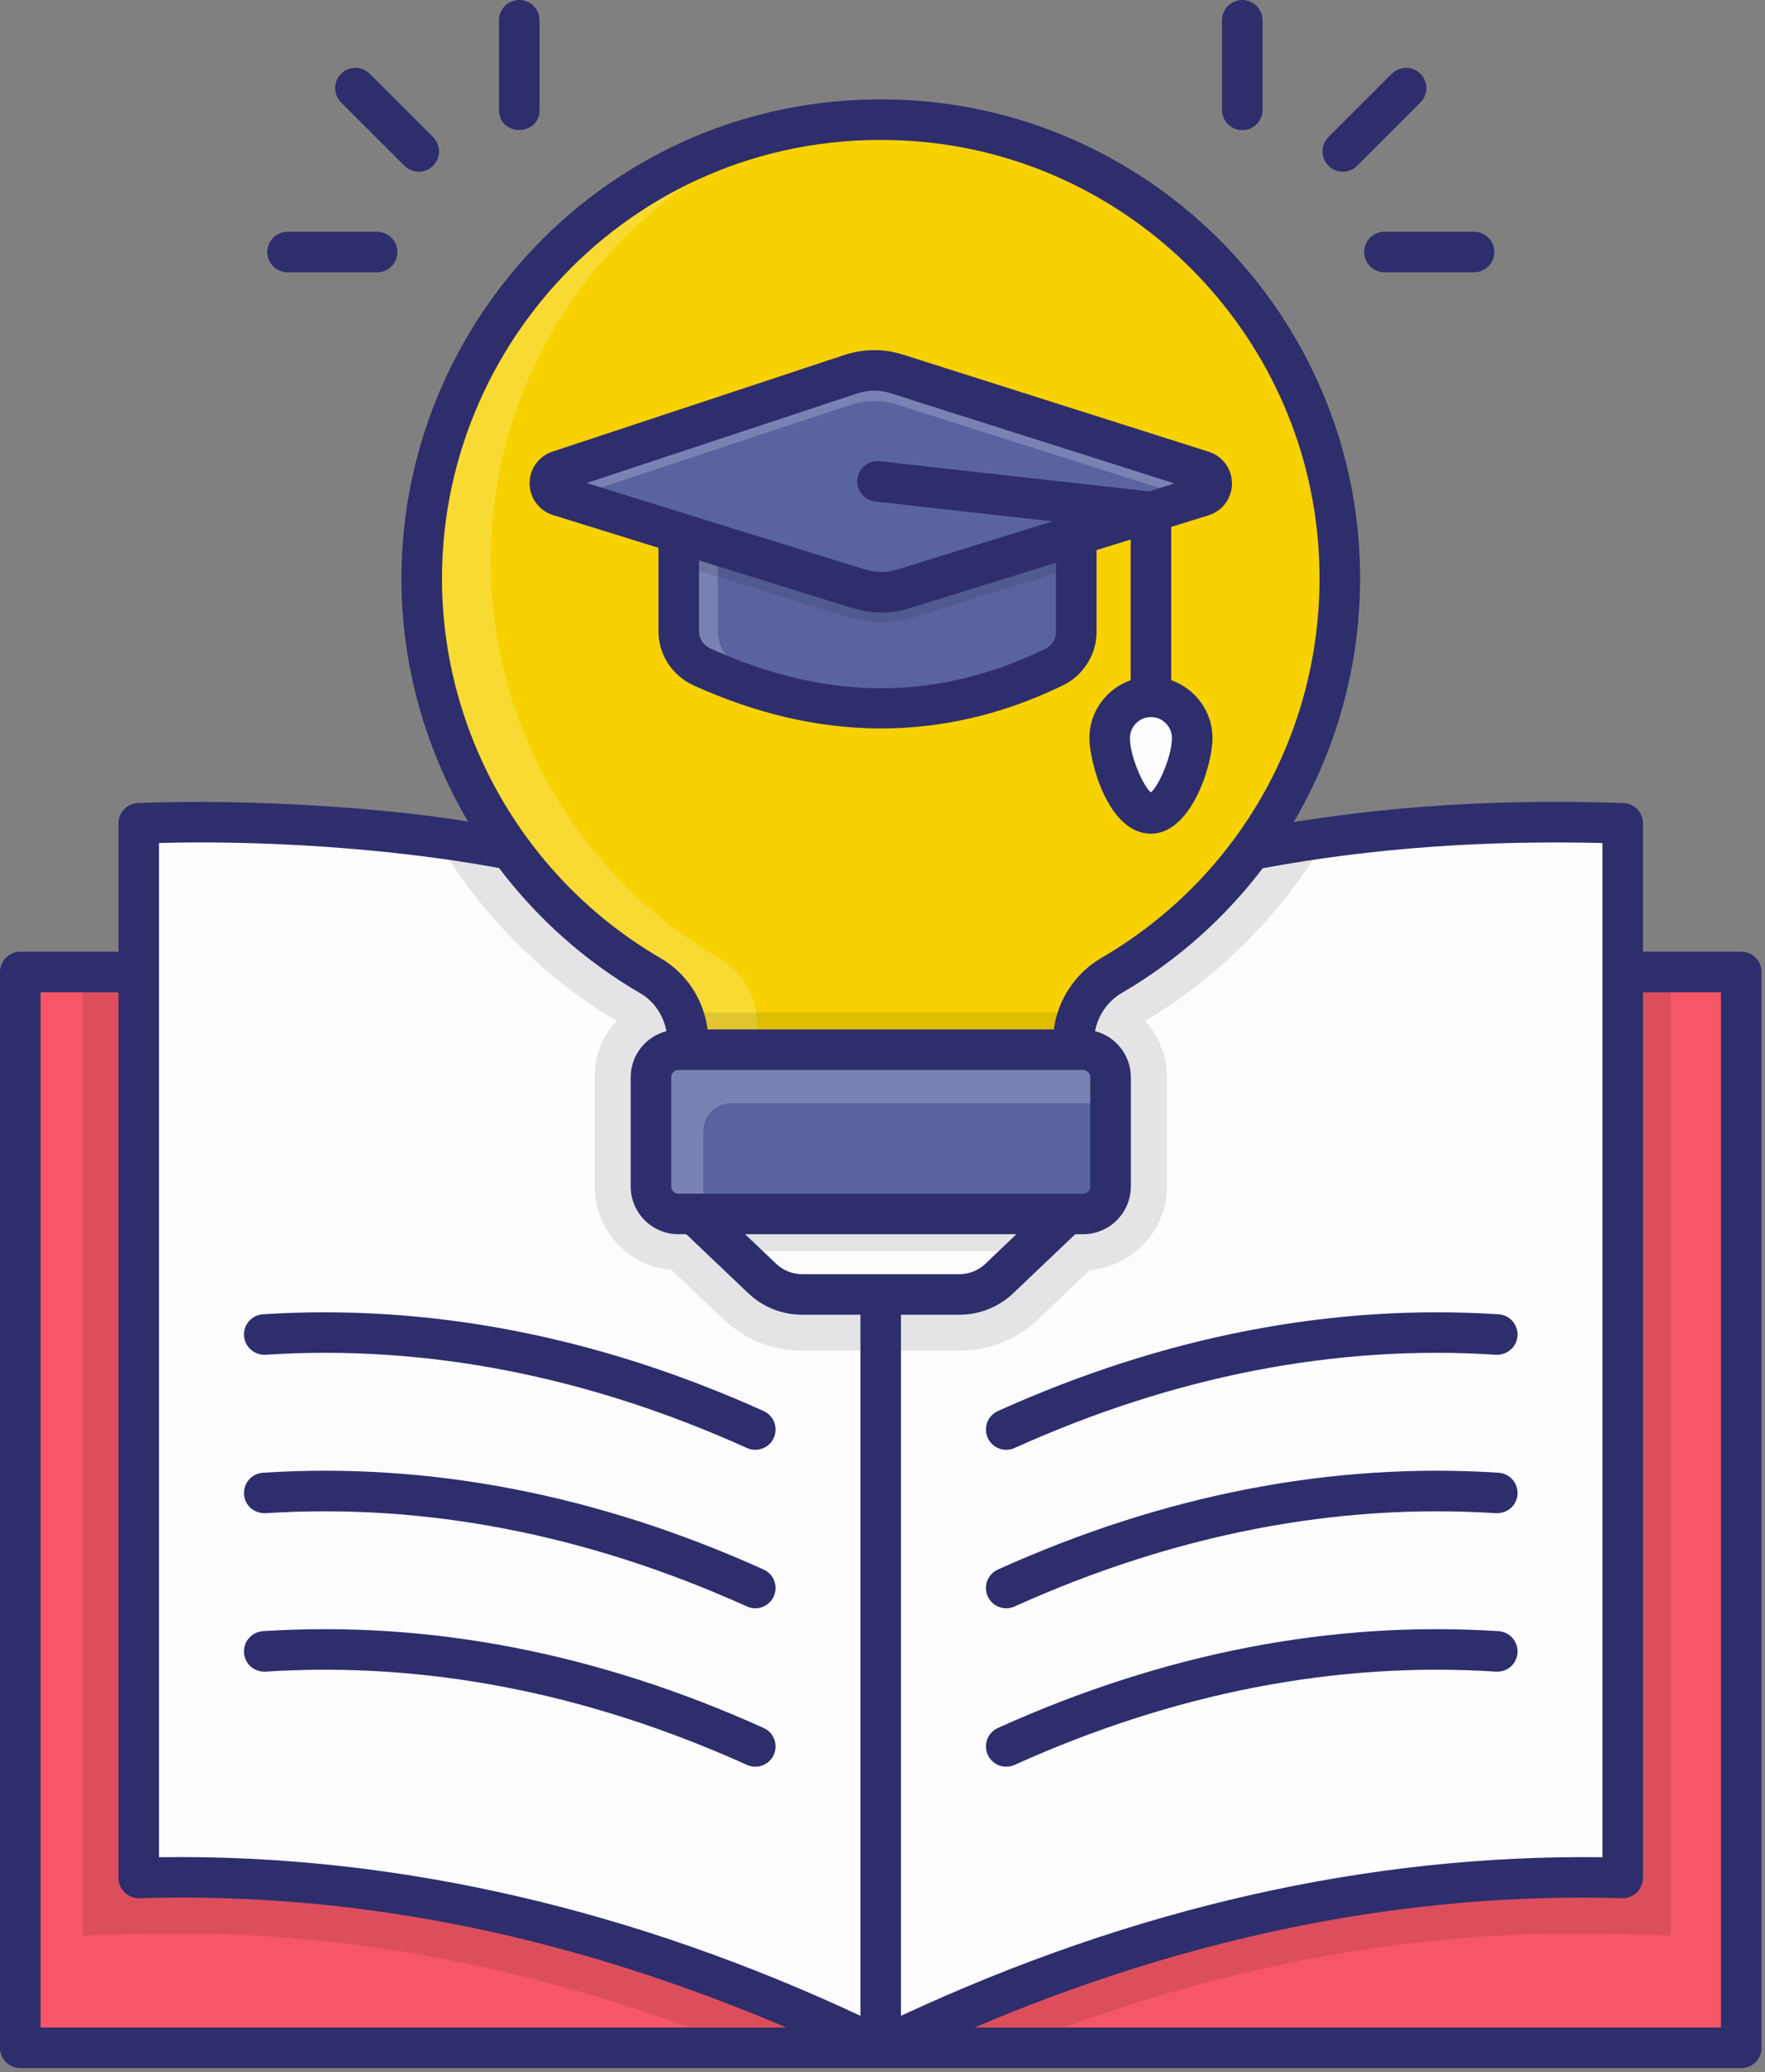 <svg width="425" height="499" viewBox="0 0 425 499" fill="none" xmlns="http://www.w3.org/2000/svg">
<rect x="0" y="0" width="425" height="499" fill="#808080" stroke="none"/>
<path d="M4.881 234.057H419.282V493.102H4.881V234.057Z" fill="#F55766"/>
<path opacity="0.1" d="M212.082 234.057H402.286V466.098L388.355 465.737C385.289 465.646 382.224 465.602 379.158 465.602C334.255 465.602 288.722 474.843 243.504 493.102H212.082V234.057Z" fill="black"/>
<path d="M390.727 198.231V452.199C331.204 450.525 271.682 464.184 212.159 493.086C212.114 493.086 212.114 493.131 212.068 493.131V234.054C247.891 216.505 283.712 206.418 319.535 201.578C343.28 198.367 366.981 197.462 390.727 198.231Z" fill="#FDFDFF"/>
<path opacity="0.1" d="M210.101 234.057H19.897V466.098L33.827 465.737C36.893 465.646 39.958 465.602 43.024 465.602C87.927 465.602 133.461 474.843 178.678 493.102H210.101V234.057Z" fill="black"/>
<path d="M212.066 234.065V493.142C212.021 493.142 212.021 493.097 211.975 493.097C211.342 492.781 210.709 492.464 210.075 492.193C200.17 487.399 190.265 483.102 180.359 479.213C173.303 476.408 166.247 473.83 159.191 471.478C138.069 464.423 116.901 459.311 95.779 456.1C92.251 455.557 88.722 455.06 85.195 454.652C67.917 452.526 50.64 451.712 33.406 452.21V198.243C35.713 198.152 38.02 198.107 40.281 198.061C43.538 198.017 46.795 197.972 50.051 198.017C68.324 198.061 86.552 199.193 104.825 201.635C107.222 201.952 109.619 202.314 112.017 202.675C117.625 203.535 123.234 204.575 128.888 205.705C130.743 206.113 132.642 206.52 134.542 206.927C136.396 207.334 138.25 207.786 140.151 208.238C143.136 208.962 146.121 209.685 149.151 210.499C155.122 212.082 161.137 213.846 167.108 215.791C170.093 216.786 173.123 217.827 176.109 218.867C179.591 220.134 183.074 221.445 186.602 222.801C189.09 223.797 191.578 224.836 194.065 225.877C196.689 226.963 199.312 228.094 201.89 229.27C205.281 230.808 208.674 232.392 212.066 234.065Z" fill="#FDFDFF"/>
<path opacity="0.1" d="M319.534 201.584C312.433 213.751 303.251 224.788 292.26 234.06C287.149 238.402 281.677 242.336 275.751 245.864C279.007 249.393 280.997 254.187 280.997 259.388V285.712C280.997 286.617 280.952 287.521 280.816 288.381C279.595 297.698 271.906 305.025 262.453 305.794L249.969 317.69C244.858 322.575 238.118 325.243 231.017 325.243H193.115C186.059 325.243 179.32 322.575 174.209 317.69L161.68 305.794C152.227 305.025 144.629 297.743 143.362 288.426C143.227 287.522 143.181 286.618 143.181 285.713V259.389C143.181 254.143 145.171 249.393 148.473 245.821C142.593 242.338 137.121 238.403 131.964 234.061C121.108 224.834 111.926 213.842 104.826 201.631V201.586C107.223 201.903 109.62 202.264 112.018 202.672C117.626 203.531 123.28 204.526 128.889 205.702C130.744 206.109 132.643 206.517 134.543 206.923C139.383 207.963 144.268 209.139 149.152 210.496C155.123 212.034 161.138 213.843 167.109 215.788C170.094 216.783 173.124 217.824 176.11 218.864C179.592 220.131 183.075 221.442 186.603 222.799C189.091 223.794 191.579 224.834 194.066 225.875C196.69 226.96 199.313 228.091 201.891 229.267C205.283 230.804 208.675 232.388 212.068 234.062C247.89 216.51 283.713 206.424 319.534 201.584Z" fill="black"/>
<path d="M256.964 292.328L247.522 301.292L240.62 307.865C238.05 310.316 234.615 311.689 231.029 311.689H193.142C189.557 311.689 186.121 310.315 183.551 307.865L176.649 301.292L167.207 292.328H256.964Z" fill="#FDFDFF"/>
<path d="M267.654 234.91C264.098 237.002 261.38 240.138 259.886 243.814C258.959 246.025 258.451 248.415 258.451 250.865V252.778H165.677V250.835C165.677 248.415 165.199 246.025 164.303 243.814C162.809 240.139 160.119 237.002 156.594 234.94C123.667 215.818 101.527 180.142 101.527 139.298C101.527 75.626 155.518 24.473 220.205 29.104C274.884 33.018 318.955 77.478 322.392 132.156C325.142 175.929 302.404 214.622 267.654 234.91Z" fill="#F7D100"/>
<path opacity="0.2" d="M258.587 248.566C258.504 249.322 258.447 250.079 258.447 250.863V252.768H165.681V250.835C165.681 244.281 162.263 238.203 156.605 234.926C123.666 215.796 101.539 180.14 101.539 139.303C101.539 84.713 141.201 39.338 193.269 30.431C149.63 45.22 118.177 86.505 118.177 135.101C118.177 175.939 140.304 211.594 173.243 230.753C178.901 234.03 182.318 240.108 182.318 246.634V248.566H258.587Z" fill="white"/>
<path opacity="0.1" d="M167.207 292.328H256.963L247.521 301.292H176.648L167.207 292.328Z" fill="black"/>
<path opacity="0.1" d="M259.889 243.818C258.962 246.03 258.454 248.419 258.454 250.87V252.782H165.68V250.84C165.68 248.419 165.202 246.03 164.306 243.818H259.889Z" fill="black"/>
<path d="M267.412 259.393V285.722C267.412 289.373 264.453 292.332 260.802 292.332H163.358C159.707 292.332 156.748 289.373 156.748 285.722V259.393C156.748 255.743 159.707 252.783 163.358 252.783H260.802C264.453 252.783 267.412 255.743 267.412 259.393Z" fill="#5963A0"/>
<path opacity="0.2" d="M267.413 259.393V265.668H175.963C172.322 265.668 169.353 268.637 169.353 272.278V292.332H163.358C159.717 292.332 156.748 289.363 156.748 285.722V259.393C156.748 255.752 159.717 252.783 163.358 252.783H260.802C264.444 252.783 267.413 255.752 267.413 259.393Z" fill="white"/>
<path d="M259.15 123.291V152.21C259.15 155.833 257.01 159.093 253.752 160.673C226.439 173.88 198.201 173.832 169.016 160.601C165.635 159.069 163.422 155.737 163.422 152.015V123.292L259.15 123.291Z" fill="#5963A0"/>
<path opacity="0.2" d="M216.88 170.425C201.218 171.252 185.262 167.969 169.016 160.6C165.635 159.068 163.422 155.736 163.422 152.014V123.291H172.834V152.014C172.834 155.736 175.047 159.068 178.428 160.6C191.416 166.51 204.258 169.768 216.88 170.425Z" fill="white"/>
<path opacity="0.1" d="M259.15 123.291V136.497L219.701 148.755C217.269 149.509 214.716 149.899 212.186 149.899C209.632 149.899 207.079 149.509 204.646 148.755L163.422 135.962V123.291H259.15Z" fill="black"/>
<path d="M134.56 113.379L204.837 90.116C208.456 88.918 212.361 88.895 215.994 90.049L289.575 113.429C292.506 114.36 292.492 118.511 289.555 119.423L217.547 141.788C214.054 142.872 210.313 142.872 206.821 141.788L134.615 119.361C131.698 118.456 131.66 114.339 134.56 113.379Z" fill="#5963A0"/>
<path opacity="0.2" d="M289.56 119.42L287.372 120.101L215.989 97.434C212.365 96.266 208.449 96.29 204.825 97.483L136.774 120.028L134.61 119.347C131.691 118.447 131.667 114.337 134.561 113.364L204.825 90.112C208.449 88.921 212.365 88.896 215.989 90.04L289.585 113.437C292.504 114.36 292.479 118.495 289.56 119.42Z" fill="white"/>
<path d="M287.066 177.747C287.066 183.218 282.599 195.877 277.128 195.877C271.623 195.877 267.189 183.219 267.189 177.747C267.189 172.243 271.639 167.792 277.144 167.792C282.616 167.792 287.066 172.243 287.066 177.747Z" fill="#FDFDFF"/>
<path opacity="0.2" d="M271.798 179.053C271.798 183.334 274.522 192.089 278.365 195.64C277.952 195.786 277.539 195.859 277.125 195.859C271.629 195.859 267.202 183.188 267.202 177.739C267.202 172.218 271.629 167.768 277.15 167.768C278.95 167.768 280.628 168.254 282.088 169.105C281.99 169.081 281.869 169.081 281.747 169.081C276.225 169.081 271.798 173.532 271.798 179.053Z" fill="white"/>
<path d="M33.22 193.373C30.597 193.474 28.528 195.629 28.528 198.251V229.173H4.883C2.184 229.173 0 231.356 0 234.056V493.128C0 495.826 2.183 498.011 4.883 498.011H419.278C421.976 498.011 424.161 495.827 424.161 493.128V234.055C424.161 231.356 421.977 229.172 419.278 229.172H395.614V198.25C395.614 195.614 393.525 193.458 390.888 193.372C361.005 192.371 335.708 194.089 311.509 197.955C323.022 178.431 328.758 155.583 327.267 131.859C323.667 74.598 277.798 28.328 220.57 24.237C151.563 19.333 96.66 74.254 96.66 139.311C96.66 160.191 102.406 180.35 112.709 197.845C92.964 194.526 60.223 192.328 33.22 193.373ZM9.766 488.245V238.938H28.528V452.216C28.528 454.919 30.712 457.131 33.553 457.099C88.621 455.452 139.905 467.233 189.39 488.245H9.766ZM193.144 306.826C190.812 306.826 188.594 305.94 186.902 304.328L179.42 297.209H244.739L237.268 304.328C235.57 305.94 233.353 306.826 231.021 306.826H193.144ZM163.357 287.444C162.404 287.444 161.631 286.672 161.631 285.718V259.388C161.631 258.435 162.403 257.657 163.357 257.657H260.804C261.758 257.657 262.53 258.434 262.53 259.388V285.718C262.53 286.671 261.759 287.444 260.804 287.444C238.057 287.444 185.735 287.444 163.357 287.444ZM395.614 452.217V238.938H414.395V488.245H234.641C286.586 466.121 338.936 455.599 390.592 457.099C393.495 457.13 395.614 454.86 395.614 452.217ZM385.848 203.001V447.23C329.732 446.534 273.048 459.302 216.95 485.418V316.592H231.021C235.865 316.592 240.472 314.751 243.995 311.404L258.905 297.21H260.803C267.14 297.21 272.294 292.055 272.294 285.719V259.389C272.294 254.049 268.617 249.586 263.673 248.301C264.419 244.508 266.69 241.112 270.115 239.115C283.594 231.257 294.998 220.983 304.045 209.079C331.413 204.02 358.245 202.368 385.848 203.001ZM106.426 139.312C106.426 79.858 156.594 29.487 219.874 33.974C272.247 37.722 314.226 80.068 317.521 132.47C320.053 172.756 300.003 210.387 265.195 230.68C258.892 234.357 254.681 240.779 253.756 247.894H170.38C169.473 240.761 165.307 234.352 159.06 230.724C126.595 211.85 106.426 176.823 106.426 139.312ZM120.167 209.021C129.269 221.052 140.747 231.373 154.154 239.167C157.518 241.119 159.746 244.502 160.47 248.305C155.535 249.596 151.866 254.054 151.866 259.388V285.718C151.866 292.055 157.021 297.209 163.357 297.209H165.256L180.169 311.403C183.684 314.746 188.29 316.591 193.144 316.591H207.186V485.417C154.172 460.627 97.047 446.365 38.293 447.229V202.996C61.632 202.352 92.691 203.967 120.167 209.021Z" fill="#2E2E6D"/>
<path d="M58.755 321.673C58.926 324.362 61.316 326.388 63.942 326.231C102.331 323.722 141.363 331.304 179.866 348.689C182.272 349.785 185.196 348.743 186.322 346.247C187.432 343.792 186.34 340.902 183.88 339.791C143.918 321.744 103.356 313.924 63.313 316.485C60.623 316.661 58.583 318.983 58.755 321.673Z" fill="#2E2E6D"/>
<path d="M183.88 377.955C143.918 359.903 103.346 352.054 63.313 354.643C60.623 354.819 58.583 357.141 58.755 359.831C58.926 362.52 61.196 364.49 63.942 364.389C102.374 361.915 141.373 369.472 179.866 386.852C182.272 387.949 185.196 386.907 186.322 384.41C187.432 381.955 186.34 379.065 183.88 377.955Z" fill="#2E2E6D"/>
<path d="M183.88 416.105C143.918 398.053 103.346 390.205 63.313 392.794C60.623 392.97 58.583 395.292 58.755 397.981C58.926 400.671 61.162 402.668 63.942 402.539C102.374 400.06 141.373 407.617 179.866 425.002C182.272 426.099 185.196 425.057 186.322 422.561C187.432 420.105 186.34 417.216 183.88 416.105Z" fill="#2E2E6D"/>
<path d="M237.841 346.248C238.97 348.752 241.898 349.784 244.296 348.69C282.799 331.305 321.812 323.734 360.22 326.232C362.875 326.379 365.236 324.363 365.408 321.674C365.579 318.984 363.539 316.662 360.849 316.486C320.816 313.921 280.248 321.741 240.282 339.793C237.822 340.903 236.73 343.793 237.841 346.248Z" fill="#2E2E6D"/>
<path d="M360.849 354.643C320.774 352.054 280.243 359.903 240.282 377.955C237.822 379.065 236.73 381.955 237.841 384.41C238.97 386.914 241.898 387.946 244.296 386.852C282.794 369.472 321.784 361.915 360.22 364.389C362.995 364.48 365.236 362.52 365.408 359.831C365.58 357.141 363.539 354.819 360.849 354.643Z" fill="#2E2E6D"/>
<path d="M360.849 392.794C320.774 390.205 280.243 398.053 240.282 416.105C237.822 417.216 236.73 420.105 237.841 422.561C238.97 425.064 241.898 426.096 244.296 425.002C282.794 407.617 321.784 400.06 360.22 402.539C362.995 402.687 365.236 400.671 365.408 397.981C365.58 395.293 363.539 392.97 360.849 392.794Z" fill="#2E2E6D"/>
<path d="M158.552 152.035C158.552 157.609 161.875 162.716 167.015 165.043C196.326 178.362 226.306 179.368 255.879 165.08C260.837 162.687 264.042 157.638 264.042 152.207V132.468L272.258 129.916V163.804C266.487 165.839 262.316 171.288 262.316 177.746C262.316 183.291 266.774 200.757 277.14 200.757C286.767 200.757 291.958 184.426 291.958 177.746C291.958 171.282 287.788 165.828 282.021 163.798V126.883L291 124.094C294.366 123.05 296.636 119.979 296.65 116.455C296.66 112.932 294.409 109.846 291.052 108.783L217.47 85.405C212.826 83.932 207.933 83.956 203.298 85.491L133.028 108.754C129.705 109.851 127.491 112.941 127.525 116.44C127.554 119.941 129.823 122.992 133.166 124.031L158.552 131.917V152.035ZM254.276 152.206C254.276 153.937 253.265 155.501 251.635 156.288C225.452 168.933 199.1 168.891 171.049 156.15C169.389 155.396 168.316 153.785 168.316 152.035V134.95L205.379 146.462C209.795 147.835 214.526 147.847 218.997 146.462L254.276 135.501V152.206ZM282.194 177.745C282.194 181.916 279.099 189.188 277.13 190.81C275.17 189.203 272.08 181.931 272.08 177.745C272.08 174.946 274.354 172.672 277.154 172.672C279.934 172.671 282.194 174.946 282.194 177.745ZM141.252 116.317L206.371 94.76C209.022 93.878 211.836 93.864 214.515 94.712L282.814 116.412L276.671 118.321L211.841 111.057C209.146 110.804 206.749 112.688 206.443 115.367C206.142 118.047 208.073 120.464 210.753 120.765L253.414 125.545L216.102 137.135C213.537 137.927 210.829 137.927 208.273 137.135L141.252 116.317Z" fill="#2E2E6D"/>
<path d="M304.013 26.454V4.883C304.013 2.184 301.829 0 299.13 0C296.43 0 294.247 2.183 294.247 4.883V26.454C294.247 29.153 296.43 31.337 299.13 31.337C301.829 31.337 304.013 29.153 304.013 26.454Z" fill="#2E2E6D"/>
<path d="M335.13 17.766L319.882 33.014C317.974 34.922 317.974 38.012 319.882 39.918C321.789 41.826 324.879 41.826 326.786 39.918L342.034 24.67C343.941 22.763 343.941 19.673 342.034 17.766C340.126 15.86 337.037 15.859 335.13 17.766Z" fill="#2E2E6D"/>
<path d="M328.475 60.69C328.475 63.388 330.658 65.572 333.357 65.572H354.929C357.627 65.572 359.812 63.389 359.812 60.69C359.812 57.991 357.628 55.807 354.929 55.807H333.357C330.659 55.807 328.475 57.991 328.475 60.69Z" fill="#2E2E6D"/>
<path d="M129.92 26.454V4.883C129.92 2.184 127.736 0 125.037 0C122.337 0 120.154 2.183 120.154 4.883V26.454C120.154 32.919 129.92 32.912 129.92 26.454Z" fill="#2E2E6D"/>
<path d="M104.284 39.919C106.192 38.011 106.192 34.921 104.284 33.015L89.031 17.767C87.123 15.859 84.034 15.859 82.127 17.767C80.219 19.674 80.219 22.764 82.127 24.671L97.38 39.919C99.288 41.825 102.378 41.825 104.284 39.919Z" fill="#2E2E6D"/>
<path d="M64.36 60.69C64.36 63.388 66.544 65.572 69.243 65.572H90.81C93.508 65.572 95.692 63.389 95.692 60.69C95.692 57.991 93.509 55.807 90.81 55.807H69.243C66.545 55.807 64.36 57.991 64.36 60.69Z" fill="#2E2E6D"/>
</svg>
